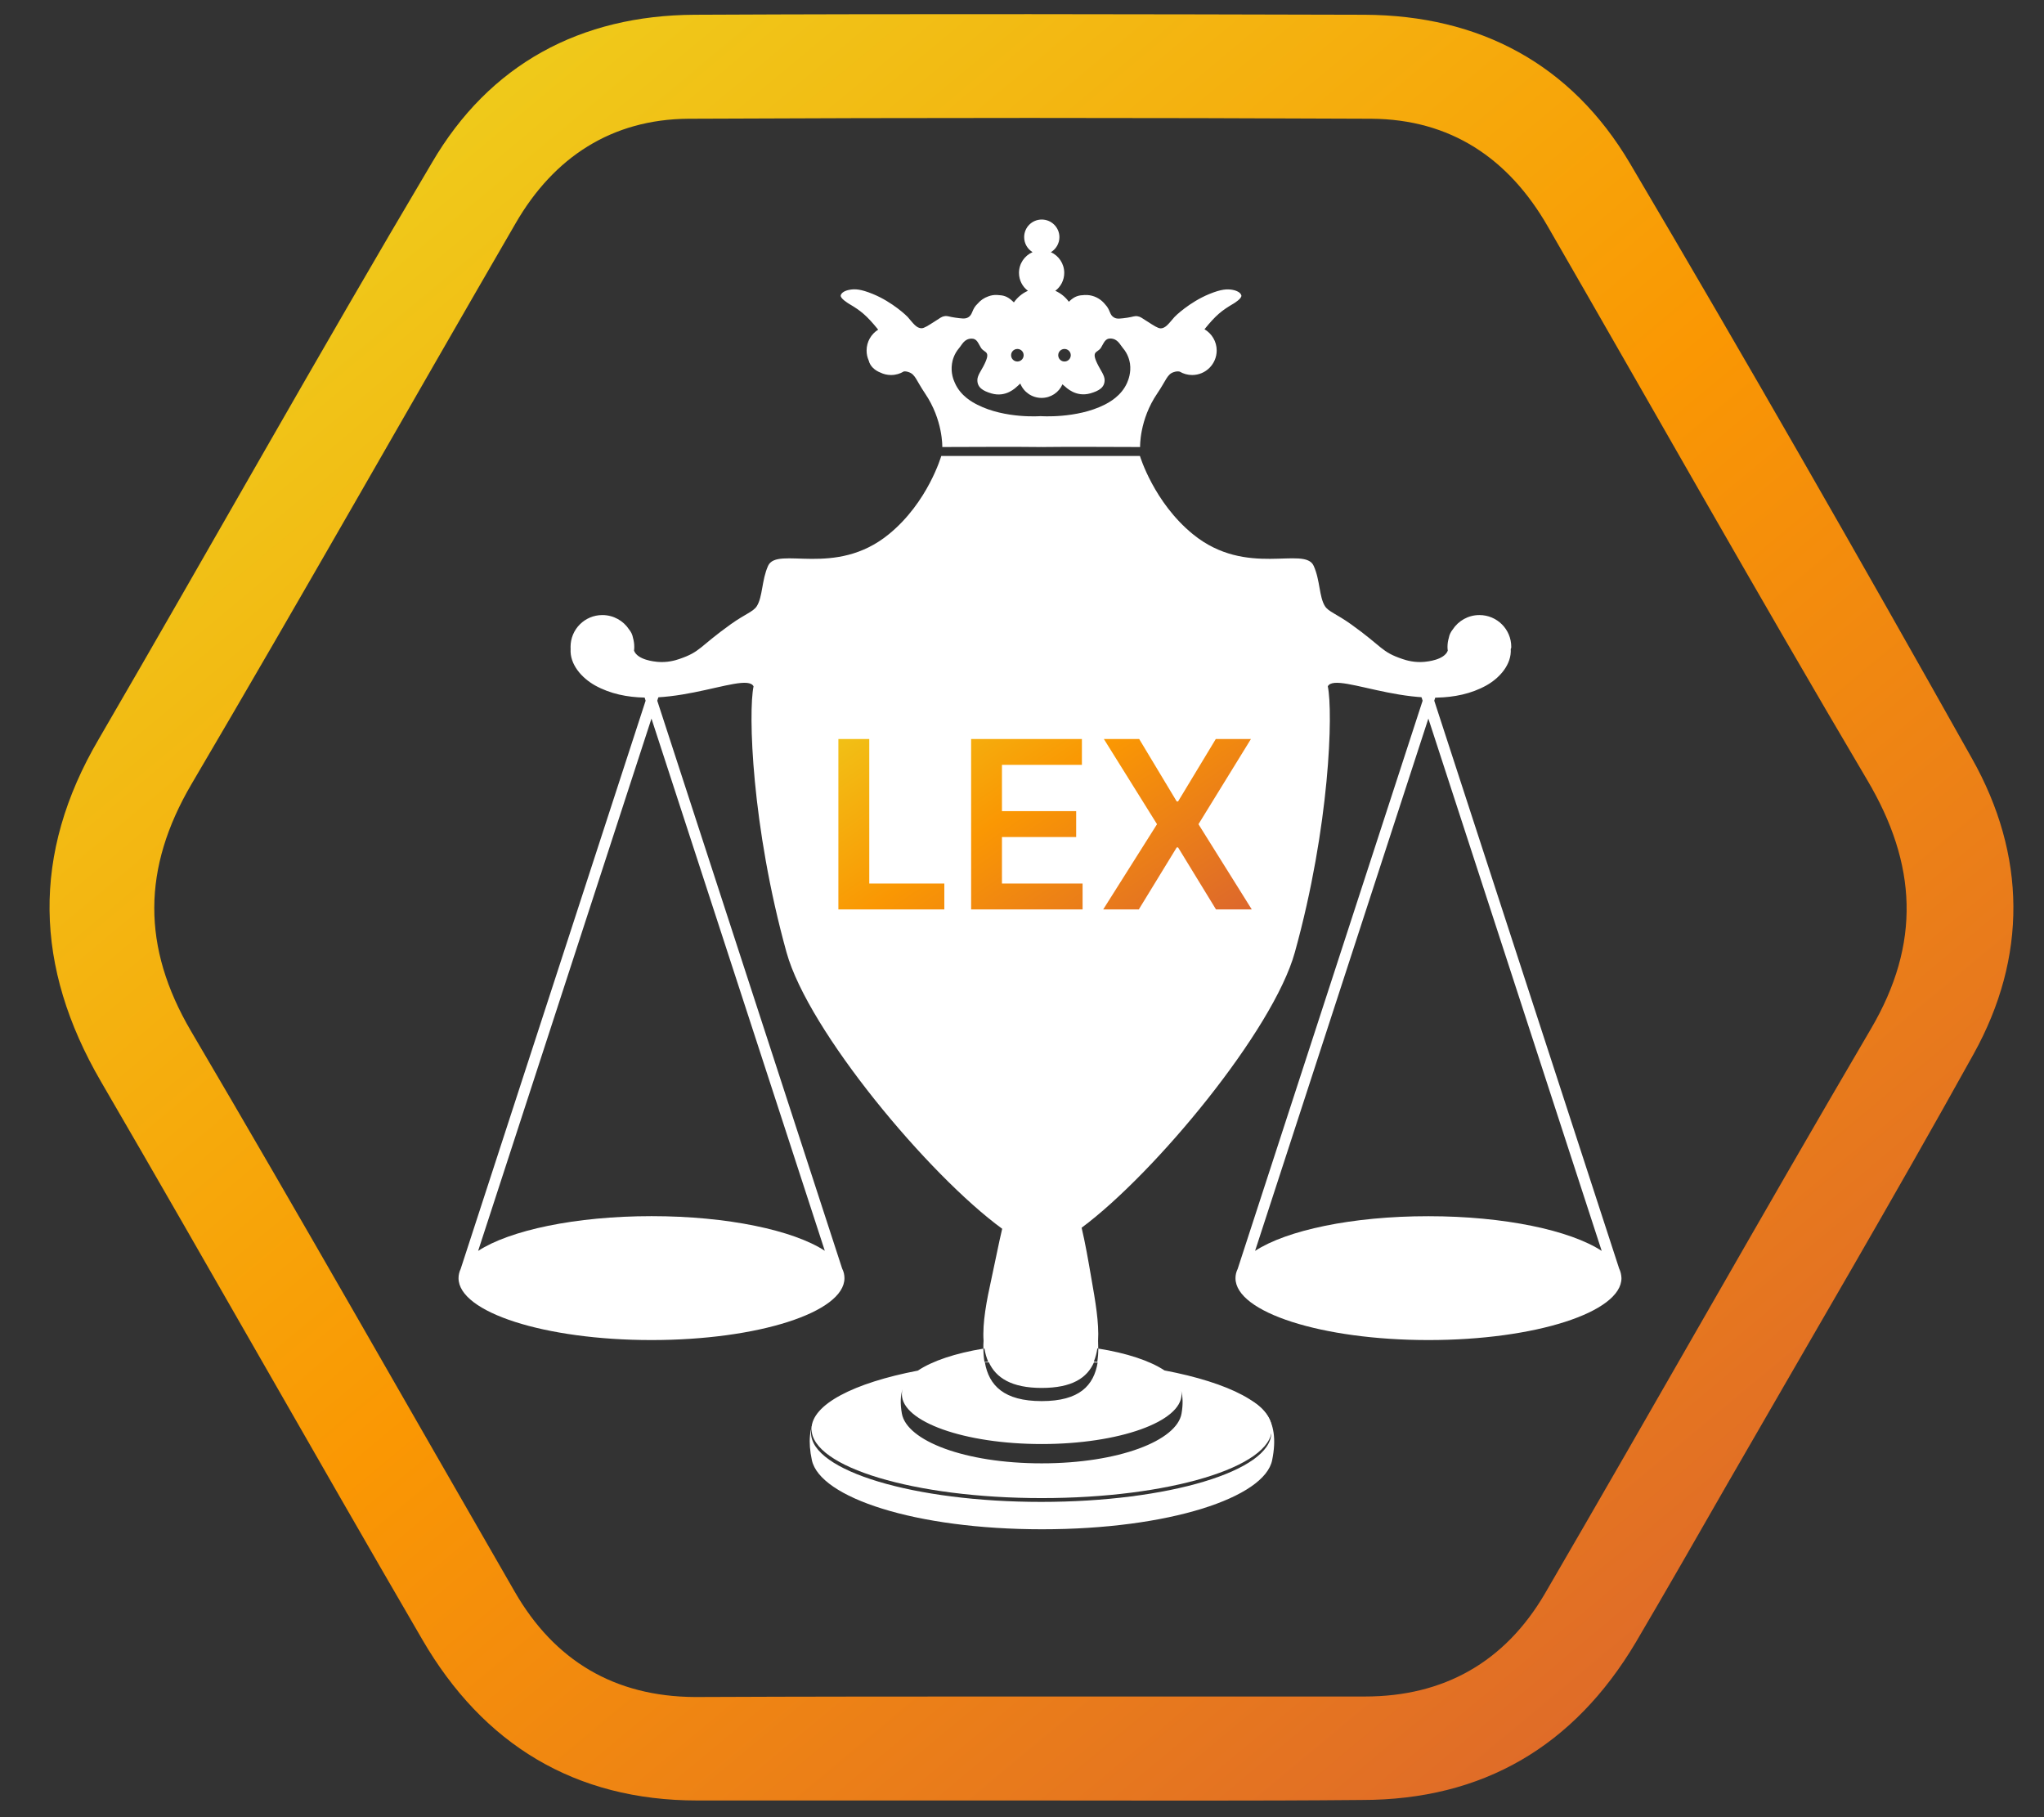 <svg width="36" height="32" viewBox="0 0 36 32" fill="none" xmlns="http://www.w3.org/2000/svg">
<rect x="0" y="0" width="36" height="32" fill="#333333" stroke="none"/>
<path d="M18.139 31.706C16.183 31.706 14.237 31.706 12.282 31.706C10.124 31.706 8.51 30.716 7.44 28.876C5.54 25.611 3.677 22.309 1.777 19.044C0.605 17.028 0.55 15.039 1.74 13.014C3.704 9.638 5.614 6.225 7.606 2.868C8.62 1.129 10.225 0.269 12.236 0.26C16.165 0.241 20.103 0.25 24.032 0.26C26.061 0.269 27.675 1.129 28.708 2.877C30.756 6.345 32.757 9.841 34.731 13.356C35.69 15.058 35.709 16.852 34.759 18.563C33.348 21.107 31.872 23.613 30.424 26.129C29.889 27.063 29.354 27.997 28.81 28.922C27.721 30.753 26.117 31.697 23.986 31.697C22.04 31.715 20.085 31.706 18.139 31.706ZM18.139 29.875C20.103 29.875 22.068 29.875 24.041 29.875C25.434 29.875 26.504 29.264 27.205 28.071C29.133 24.76 31.014 21.421 32.951 18.119C33.837 16.612 33.763 15.215 32.886 13.735C30.977 10.507 29.133 7.233 27.26 3.987C26.569 2.785 25.545 2.1 24.152 2.091C20.14 2.072 16.137 2.072 12.125 2.091C10.779 2.1 9.755 2.766 9.082 3.931C7.172 7.224 5.3 10.535 3.372 13.809C2.505 15.289 2.496 16.676 3.363 18.156C5.291 21.43 7.163 24.732 9.063 28.025C9.764 29.246 10.825 29.875 12.236 29.884C14.21 29.875 16.174 29.875 18.139 29.875Z" fill="url(#paint0_linear_820_2201)"/>
<path d="M18.353 23.947C19.612 23.947 20.917 24.222 21.622 24.518C20.886 24.212 19.705 23.947 18.353 23.947C16.917 23.947 15.64 24.238 14.919 24.576C15.595 24.229 17.004 23.947 18.353 23.947Z" fill="white"/>
<path d="M21.622 24.516C22.106 24.716 22.391 24.963 22.391 25.23C22.391 25.902 20.576 26.448 18.338 26.448C16.1 26.448 14.284 25.902 14.284 25.23C14.284 24.988 14.517 24.763 14.92 24.575C14.417 24.731 14.159 25.057 14.299 25.712C14.44 26.37 16.115 26.93 18.352 26.93C20.59 26.93 22.275 26.371 22.406 25.712C22.555 24.975 22.227 24.65 21.622 24.516Z" fill="white"/>
<path d="M21.863 5.2C21.844 5.133 21.734 5.108 21.703 5.103C21.612 5.089 21.516 5.089 21.298 5.178C20.95 5.321 20.697 5.568 20.686 5.582C20.59 5.69 20.53 5.785 20.438 5.782C20.393 5.78 20.329 5.739 20.201 5.657C20.108 5.598 20.089 5.579 20.039 5.57C19.979 5.559 19.958 5.58 19.852 5.595C19.734 5.611 19.677 5.62 19.628 5.595C19.536 5.548 19.561 5.461 19.466 5.362C19.399 5.277 19.303 5.218 19.194 5.2C19.166 5.196 19.135 5.193 19.103 5.195C19 5.2 18.931 5.212 18.831 5.308C18.829 5.309 18.828 5.311 18.825 5.314C18.765 5.23 18.682 5.164 18.587 5.121C18.682 5.049 18.744 4.934 18.744 4.805C18.744 4.643 18.647 4.503 18.509 4.441C18.598 4.387 18.659 4.288 18.659 4.176C18.659 4.006 18.52 3.866 18.348 3.866C18.176 3.866 18.038 4.004 18.038 4.176C18.038 4.288 18.097 4.385 18.186 4.44C18.045 4.502 17.947 4.641 17.947 4.805C17.947 4.934 18.008 5.049 18.104 5.121C18.004 5.165 17.919 5.237 17.857 5.325C17.851 5.32 17.845 5.314 17.839 5.308C17.738 5.212 17.669 5.2 17.567 5.195C17.505 5.19 17.451 5.202 17.404 5.22C17.333 5.245 17.271 5.287 17.221 5.345C17.106 5.451 17.14 5.545 17.043 5.593C16.995 5.618 16.936 5.609 16.82 5.593C16.714 5.579 16.693 5.558 16.633 5.568C16.583 5.577 16.564 5.596 16.471 5.655C16.343 5.737 16.278 5.779 16.234 5.78C16.14 5.783 16.081 5.689 15.985 5.58C15.975 5.568 15.722 5.32 15.373 5.177C15.157 5.089 15.06 5.087 14.969 5.102C14.938 5.106 14.827 5.131 14.808 5.199C14.793 5.252 14.929 5.334 14.95 5.348C15.158 5.471 15.258 5.548 15.467 5.805C15.344 5.882 15.263 6.017 15.263 6.173C15.263 6.235 15.276 6.295 15.3 6.348C15.325 6.45 15.407 6.522 15.506 6.561C15.563 6.589 15.626 6.604 15.694 6.604C15.776 6.604 15.853 6.581 15.919 6.541C15.943 6.538 15.971 6.541 16.004 6.553C16.121 6.591 16.137 6.698 16.291 6.926C16.611 7.396 16.596 7.872 16.596 7.872C17.078 7.872 17.832 7.865 18.316 7.872C18.323 7.872 18.331 7.871 18.338 7.871C18.345 7.872 18.351 7.874 18.36 7.872C18.843 7.865 19.596 7.872 20.08 7.872C20.08 7.872 20.064 7.394 20.384 6.926C20.539 6.698 20.555 6.591 20.672 6.553C20.716 6.538 20.748 6.538 20.777 6.544C20.842 6.582 20.917 6.604 20.997 6.604C21.235 6.604 21.429 6.411 21.429 6.171C21.429 6.013 21.342 5.873 21.214 5.798C21.419 5.545 21.519 5.468 21.726 5.346C21.743 5.336 21.878 5.253 21.863 5.2ZM18.748 6.145C18.809 6.145 18.859 6.194 18.859 6.255C18.859 6.316 18.81 6.366 18.748 6.366C18.687 6.366 18.638 6.317 18.638 6.255C18.638 6.194 18.687 6.145 18.748 6.145ZM18.029 6.255C18.029 6.316 17.98 6.366 17.919 6.366C17.857 6.366 17.808 6.317 17.808 6.255C17.808 6.195 17.857 6.145 17.919 6.145C17.98 6.145 18.029 6.194 18.029 6.255ZM19.851 6.741C19.749 6.973 19.536 7.085 19.452 7.128C18.96 7.375 18.328 7.328 18.328 7.328C18.328 7.328 17.707 7.377 17.215 7.128C17.131 7.085 16.918 6.975 16.817 6.741C16.794 6.691 16.742 6.566 16.767 6.404C16.775 6.348 16.802 6.235 16.892 6.13C16.945 6.069 16.981 5.967 17.109 5.963C17.208 5.96 17.227 6.045 17.277 6.124C17.342 6.226 17.467 6.167 17.32 6.45C17.282 6.523 17.215 6.614 17.214 6.689C17.211 6.823 17.311 6.884 17.461 6.928C17.721 7.004 17.891 6.825 17.922 6.798C17.939 6.784 17.954 6.769 17.97 6.754C18.029 6.903 18.175 7.007 18.345 7.007C18.51 7.007 18.651 6.909 18.713 6.767C18.723 6.778 18.735 6.788 18.747 6.797C18.778 6.823 18.948 7.001 19.207 6.926C19.358 6.882 19.458 6.822 19.455 6.688C19.453 6.611 19.387 6.522 19.349 6.448C19.2 6.166 19.327 6.224 19.391 6.123C19.441 6.043 19.462 5.958 19.559 5.961C19.687 5.966 19.724 6.067 19.777 6.129C19.867 6.233 19.893 6.347 19.902 6.402C19.925 6.564 19.872 6.691 19.851 6.741Z" fill="white"/>
<path d="M28.517 22.338L25.261 12.339L25.296 12.23L25.216 12.205L25.197 12.146L25.116 12.173L25.112 12.172L25.11 12.175L25.013 12.205L25.056 12.339L21.799 22.344C21.773 22.397 21.76 22.452 21.76 22.508C21.76 23.109 23.282 23.598 25.159 23.598C27.036 23.598 28.558 23.109 28.558 22.508C28.556 22.449 28.543 22.393 28.517 22.338ZM22.105 22.028L25.157 12.654L28.21 22.028C27.657 21.666 26.498 21.417 25.159 21.417C23.817 21.416 22.658 21.666 22.105 22.028Z" fill="white"/>
<path d="M14.832 22.338L11.576 12.339L11.611 12.23L11.532 12.205L11.513 12.146L11.432 12.173L11.427 12.172L11.426 12.175L11.329 12.205L11.371 12.339L8.114 22.344C8.089 22.397 8.076 22.452 8.076 22.508C8.076 23.109 9.597 23.598 11.474 23.598C13.352 23.598 14.873 23.109 14.873 22.508C14.873 22.449 14.86 22.393 14.832 22.338ZM8.421 22.028L11.474 12.654L14.527 22.026C13.974 21.665 12.815 21.416 11.476 21.416C10.134 21.416 8.975 21.666 8.421 22.028Z" fill="white"/>
<path d="M26.617 11.391C26.617 11.081 26.366 10.831 26.056 10.831C25.859 10.831 25.686 10.932 25.586 11.085C25.552 11.128 25.527 11.177 25.518 11.23C25.503 11.281 25.494 11.334 25.494 11.39C25.494 11.414 25.496 11.436 25.499 11.458C25.437 11.622 25.138 11.65 25.088 11.655C24.913 11.671 24.775 11.63 24.701 11.605C24.322 11.477 24.363 11.399 23.792 10.991C23.541 10.812 23.399 10.772 23.337 10.676C23.232 10.512 23.252 10.217 23.137 9.964C22.977 9.607 21.956 10.178 21.011 9.408C20.321 8.846 20.077 8.029 20.077 8.029C20.077 8.029 16.875 8.029 16.578 8.029C16.578 8.029 16.344 8.846 15.654 9.408C14.71 10.178 13.689 9.608 13.528 9.964C13.414 10.217 13.434 10.512 13.328 10.676C13.266 10.772 13.125 10.812 12.873 10.991C12.303 11.399 12.344 11.475 11.964 11.605C11.891 11.63 11.752 11.671 11.577 11.655C11.527 11.65 11.229 11.622 11.167 11.458C11.17 11.436 11.171 11.412 11.171 11.39C11.171 11.334 11.162 11.28 11.148 11.23C11.139 11.177 11.115 11.128 11.08 11.085C10.98 10.932 10.806 10.831 10.609 10.831C10.299 10.831 10.049 11.082 10.049 11.391C10.049 11.403 10.049 11.415 10.05 11.427C10.032 11.699 10.246 11.939 10.48 12.07C11.56 12.67 13.119 11.792 13.272 12.086C13.178 12.535 13.234 14.541 13.853 16.772C14.237 18.155 16.356 20.693 17.651 21.638C17.589 21.898 17.533 22.195 17.463 22.513C17.376 22.906 17.302 23.29 17.323 23.611C17.32 23.658 17.318 23.705 17.32 23.75C17.326 23.749 17.332 23.749 17.339 23.748C17.352 23.83 17.374 23.908 17.405 23.979C17.383 23.98 17.361 23.982 17.339 23.983C17.327 23.909 17.32 23.831 17.32 23.749C16.827 23.83 16.421 23.965 16.166 24.136C15.039 24.352 14.293 24.732 14.293 25.163C14.293 25.835 16.109 26.381 18.347 26.381C20.585 26.381 22.4 25.835 22.4 25.163C22.4 24.729 21.645 24.348 20.51 24.133C20.252 23.962 19.842 23.827 19.344 23.748C19.344 23.83 19.338 23.908 19.327 23.982C19.306 23.98 19.285 23.979 19.265 23.977C19.294 23.907 19.315 23.828 19.327 23.745C19.333 23.746 19.338 23.746 19.343 23.748C19.343 23.703 19.341 23.658 19.34 23.612C19.359 23.291 19.291 22.907 19.222 22.513C19.166 22.188 19.113 21.883 19.05 21.62C20.342 20.661 22.424 18.146 22.805 16.772C23.424 14.541 23.48 12.535 23.386 12.086C23.539 11.792 25.099 12.671 26.179 12.07C26.413 11.939 26.626 11.7 26.608 11.427C26.617 11.415 26.617 11.403 26.617 11.391ZM20.81 24.891C20.729 25.369 19.706 25.769 18.347 25.769C16.987 25.769 15.968 25.369 15.884 24.891C15.853 24.716 15.859 24.576 15.897 24.461C15.888 24.491 15.884 24.52 15.884 24.551C15.884 25.037 16.987 25.429 18.347 25.429C19.706 25.429 20.81 25.037 20.81 24.551C20.81 24.53 20.808 24.511 20.804 24.491C20.833 24.599 20.838 24.73 20.81 24.891ZM19.333 23.99C19.266 24.399 19.012 24.673 18.347 24.673C17.683 24.673 17.417 24.399 17.346 23.99C17.37 23.99 17.392 23.989 17.416 23.989C17.542 24.265 17.819 24.441 18.347 24.441C18.878 24.441 19.147 24.267 19.268 23.989C19.29 23.989 19.311 23.989 19.333 23.99Z" fill="white"/>
<path d="M14.766 16.015V13.014H15.31V15.559H16.632V16.015H14.766ZM17.104 16.015V13.014H19.055V13.469H17.647V14.284H18.954V14.74H17.647V15.559H19.067V16.015H17.104ZM20.064 13.014L20.725 14.113H20.749L21.413 13.014H22.032L21.108 14.514L22.047 16.015H21.417L20.749 14.923H20.725L20.057 16.015H19.43L20.378 14.514L19.442 13.014H20.064Z" fill="url(#paint1_linear_820_2201)"/>
<defs>
<linearGradient id="paint0_linear_820_2201" x1="2.507" y1="0.249" x2="29.954" y2="33.169" gradientUnits="userSpaceOnUse">
<stop stop-color="#ECD821"/>
<stop offset="0.516" stop-color="#FA9703"/>
<stop offset="1" stop-color="#DA6330"/>
</linearGradient>
<linearGradient id="paint1_linear_820_2201" x1="14.781" y1="11.015" x2="19.631" y2="18.069" gradientUnits="userSpaceOnUse">
<stop stop-color="#ECD821"/>
<stop offset="0.516" stop-color="#FA9703"/>
<stop offset="1" stop-color="#DA6330"/>
</linearGradient>
</defs>
</svg>
